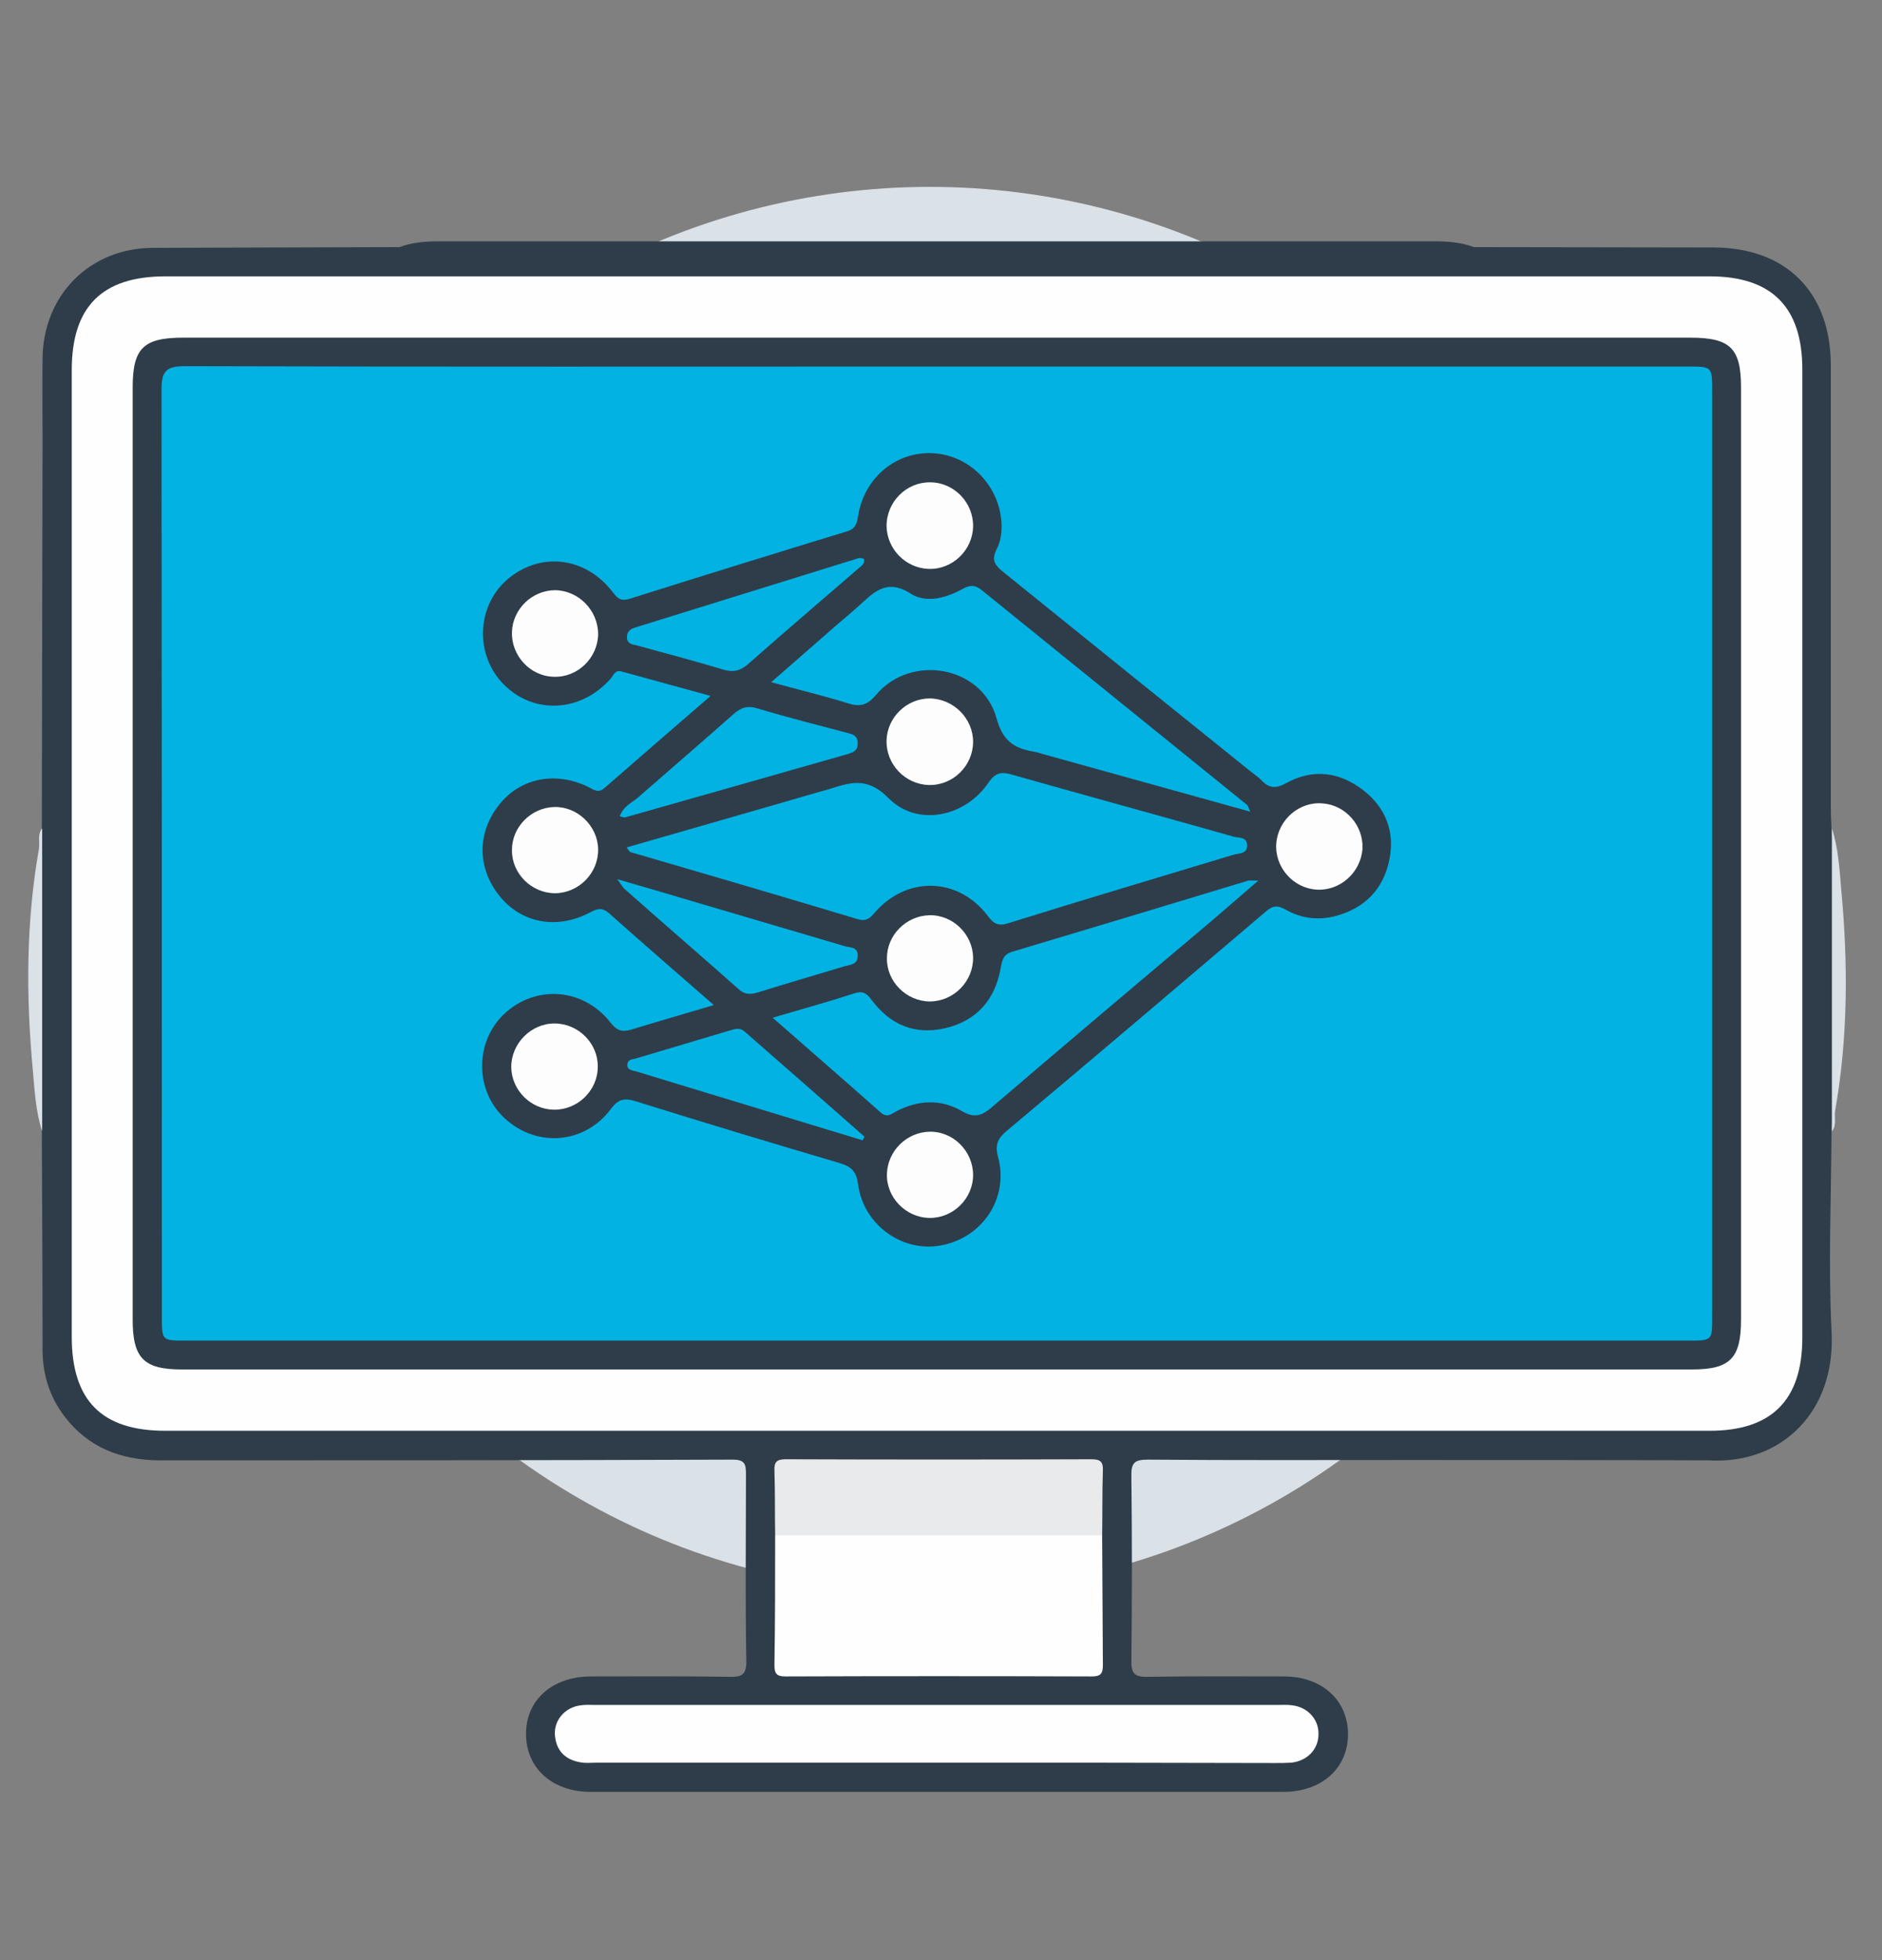 <?xml version="1.0" encoding="utf-8"?>
<!-- Generator: Adobe Illustrator 22.0.1, SVG Export Plug-In . SVG Version: 6.00 Build 0)  -->
<svg version="1.1" id="Layer_1" xmlns="http://www.w3.org/2000/svg" xmlns:xlink="http://www.w3.org/1999/xlink" x="0px" y="0px"
	 viewBox="0 0 522 543.4" style="enable-background:new 0 0 522 543.4;" xml:space="preserve">
<rect x="0" y="0" width="522" height="543.4" fill="#808080" stroke="none"/>
<style type="text/css">
	.st0{fill:#DAE1E7;}
	.st1{fill:#2E3D49;}
	.st2{fill:#FEFEFE;}
	.st3{fill:#E9EAEB;}
	.st4{fill:#02B2E3;}
	.st5{fill:#FDFDFD;}
</style>
<circle class="st0" cx="257.9" cy="246.6" r="194.8"/>
<g>
	<path class="st1" d="M473.9,404.8c-27.8-0.1-55.7-0.1-83.5-0.1c-24,0-48,0.1-72-0.1c-3.8,0-4.7,0.9-4.6,4.7c0.2,17,0.2,34,0,51
		c-0.1,4,1.3,4.6,4.8,4.5c12.5-0.2,25-0.1,37.5-0.1c10.6,0,17.8,6.6,17.8,16.1c-0.1,9.4-7.3,15.9-18,15.9c-64,0-128,0-192,0
		c-10.7,0-17.9-6.5-18-15.9c-0.1-9.5,7.2-16,17.8-16.1c12.8,0,25.7-0.1,38.5,0.1c3.5,0.1,4.9-0.5,4.8-4.5
		c-0.3-17.2-0.1-34.3-0.1-51.5c0-2.7-0.1-4.2-3.6-4.2c-52.5,0.2-105,0.2-157.5,0.2c-10.4,0.2-19.7-2.5-26.7-10.7
		c-5-5.8-7.3-12.5-7.3-20.1c0-20.1-0.1-40.2-0.2-60.3c-2.2-28-2.2-56,0-84c0.1-35.9,0.1-71.9,0.2-107.8c0-7.5-0.1-15,0-22.5
		c0.2-17.6,13-30.6,30.6-30.7c22.8-0.1,45.6-0.1,68.4-0.2c3.5-1.3,7.1-1.6,10.8-1.6c92.1,0,184.3,0,276.4,0c3.7,0,7.3,0.3,10.8,1.6
		c22.1,0,44.3,0.1,66.4,0.1c20.2,0,32.6,12.4,32.6,32.7c0,40.8,0,81.6,0,122.3c0,2,0.1,4,0.2,6c2.2,28,2.2,56,0,84
		c-0.1,18.4-0.9,36.9,0,55.3C509.3,390.9,494.5,406,473.9,404.8z"/>
	<path class="st0" d="M11.7,229.6c0,28,0,56,0,84c-1.8-5.5-2.1-11.3-2.6-17c-1.9-20.5-1.9-40.9,1.7-61.3
		C11.1,233.5,10.3,231.3,11.7,229.6z"/>
	<path class="st0" d="M508.1,313.6c0-28,0-56,0-84c1.8,5.5,2.1,11.3,2.6,17c1.9,20.5,1.9,40.9-1.7,61.3
		C508.7,309.8,509.5,311.9,508.1,313.6z"/>
	<path class="st2" d="M259.8,76.6c71.5,0,143,0,214.4,0c17.2,0,25.7,8.5,25.7,25.8c0,89.5,0,178.9,0,268.4
		c0,17.3-8.5,25.8-25.7,25.8c-142.8,0-285.6,0-428.4,0c-17.6,0-25.9-8.4-25.9-26.1c0-89.3,0-178.6,0-267.9c0-17.6,8.4-26,26-26
		C117.2,76.6,188.5,76.6,259.8,76.6z"/>
	<path class="st2" d="M305.7,425.6c0.1,12,0.1,24,0.2,36c0,2.4-0.7,3.1-3.1,3.1c-28.3-0.1-56.6-0.1-84.9,0c-2.4,0-3.1-0.7-3.1-3.1
		c0.2-12,0.2-24,0.2-36c1.8-1.9,4.3-1.7,6.5-1.7c25.9,0,51.7,0,77.6,0C301.5,424,303.9,423.8,305.7,425.6z"/>
	<path class="st2" d="M259.9,488.6c-31.5,0-62.9,0-94.4,0c-1.5,0-3,0.2-4.5-0.1c-4.3-0.7-6.8-3.3-7.1-7.7c-0.2-4.1,2.9-7.6,7.2-8.1
		c1.3-0.2,2.7-0.1,4-0.1c63.1,0,126.2,0,189.3,0c1.3,0,2.7-0.1,4,0.1c4.3,0.5,7.4,3.9,7.3,8c0,4.2-3.1,7.4-7.5,7.9
		c-1.5,0.1-3,0.1-4.5,0.1C322.5,488.6,291.2,488.6,259.9,488.6z"/>
	<path class="st3" d="M305.7,425.6c-30.2,0-60.4,0-90.7,0c-0.1-6,0-12-0.2-18c-0.1-2.4,0.7-3.1,3.1-3.1c28.3,0.1,56.6,0.1,84.9,0
		c2.4,0,3.2,0.7,3.1,3.1C305.7,413.7,305.8,419.7,305.7,425.6z"/>
	<path class="st1" d="M259.9,93.6c69.6,0,139.3,0,208.9,0c11.1,0,14.1,2.9,14.1,13.8c0,86.1,0,172.3,0,258.4
		c0,10.7-3,13.8-13.6,13.8c-139.6,0-279.3,0-418.9,0c-10.5,0-13.6-3.1-13.6-13.8c0-86.1,0-172.3,0-258.4c0-10.9,3-13.8,14-13.8
		C120.6,93.6,190.2,93.6,259.9,93.6z"/>
	<path class="st4" d="M260.1,101.6c69.3,0,138.7,0,208,0c6.8,0,6.8,0,6.8,6.9c0,85.5,0,171,0,256.5c0,6.6,0,6.6-6.5,6.6
		c-139,0-278,0-417,0c-6.5,0-6.5,0-6.5-6.6c0-85.7,0-171.3-0.1-257c0-5,1.2-6.5,6.4-6.5C120.8,101.7,190.5,101.6,260.1,101.6z"/>
	<path class="st1" d="M198,278.6c-10.2-8.9-19.7-17.1-29-25.4c-1.9-1.7-3.3-1.4-5.3-0.3c-9.3,4.9-19.1,3-25.2-4.6
		c-6.2-7.8-6.2-17.5,0-25.3c5.9-7.4,15.7-9.3,24.8-4.8c1.4,0.7,2.6,1.8,4.4,0.2c9.5-8.3,19.1-16.6,29.4-25.5
		c-8.8-2.4-16.8-4.6-24.8-6.8c-1.7-0.5-2.2,1.2-3,2.1c-8.3,9.3-21.3,9.9-29.6,1.5c-7.9-8-7.6-21.2,0.6-28.7c9.1-8.2,22-6.9,29.7,3.2
		c1.4,1.9,2.4,2.5,4.9,1.7c20-6.3,40-12.5,60-18.6c2.7-0.8,2.8-2.6,3.2-4.8c1.8-9.9,9.9-16.8,19.4-16.9c9.6-0.1,17.9,6.8,19.9,16.4
		c0.7,3.5,0.6,7.2-1,10.3c-1.5,3-0.4,4.4,1.8,6.2c22.8,18.4,45.6,36.8,68.5,55.2c1,0.8,2.2,1.6,3.1,2.5c2.1,2.3,4,2.5,6.9,0.9
		c7.4-4.1,14.8-3.2,21.5,2c6.1,4.8,8.7,11.4,7.2,19c-1.6,8.2-6.7,13.6-14.9,15.8c-4.9,1.3-9.6,0.7-14-1.8c-2-1.1-3.3-1.2-5.2,0.4
		c-24,20.4-48,40.8-72.1,61c-2.4,2-3.3,3.8-2.4,7.1c3.1,11.3-4.1,22.4-15.7,24.6c-10.7,2.1-21.6-5.6-23.1-16.9
		c-0.5-3.7-1.9-4.9-5.1-5.9c-19-5.6-37.9-11.3-56.8-17.2c-3-0.9-4.6-0.5-6.6,2.1c-7.2,9.8-20.5,10.9-29.4,2.8
		c-8.4-7.6-8.5-21.2-0.3-29c8.7-8.2,21.9-7.3,29.5,2.3c1.7,2.2,3.1,2.8,5.8,2C182.6,283.1,189.9,281,198,278.6z"/>
	<path class="st4" d="M173.8,234.9c18-5.2,35.6-10.2,53.1-15.3c1-0.3,1.9-0.5,2.9-0.8c5.9-1.9,10.7-3.6,16.6,2.4
		c8,8.1,21.3,5.3,27.8-4.3c1.9-2.8,3.6-3,6.4-2.2c20.5,5.8,41,11.4,61.5,17.2c1.4,0.4,3.8,0,3.8,2.4c0.1,2.4-2.2,2.2-3.7,2.6
		c-20.8,6.3-41.7,12.5-62.5,19c-2.8,0.9-4.1,0.2-5.7-2c-8.2-10.8-22.5-11.2-31.4-0.9c-1.4,1.7-2.5,2.5-5,1.7
		c-20.9-6.3-41.8-12.4-62.7-18.5C174.7,236.2,174.5,235.9,173.8,234.9z"/>
	<path class="st4" d="M214.3,282.1c8.2-2.4,15.4-4.4,22.5-6.7c2.4-0.8,3.5-0.2,4.9,1.7c5.1,6.9,12,9.9,20.5,7.9
		c8.9-2.1,13.9-8.1,15.4-16.9c0.4-2.2,0.8-3.6,3.2-4.3c21.8-6.5,43.6-13.1,65.4-19.7c0.4-0.1,0.9,0,2.8,0c-5.8,5-10.7,9.3-15.7,13.5
		C313.8,274,294.4,290.4,275,307c-2.7,2.3-4.8,3-8.2,1c-5.8-3.4-12.1-3.1-18.1,0c-1.4,0.7-2.6,2-4.4,0.4
		C234.6,299.8,224.8,291.3,214.3,282.1z"/>
	<path class="st4" d="M346.8,225c-19.5-5.4-38.2-10.6-56.9-15.8c-1.1-0.3-2.2-0.7-3.4-0.9c-5.3-0.9-8.4-3-10.1-9.2
		c-4-14.5-23.7-18-33.4-6.5c-2.5,3-4.6,3.4-8,2.3c-6.7-2.1-13.5-3.7-21.1-5.8c6.4-5.6,12.3-10.7,18.2-15.9c1.9-1.6,3.8-3.2,5.7-4.9
		c4.2-3.7,7.8-8.2,14.7-3.8c4.3,2.8,9.8,1.3,14.4-1.2c2-1.1,3.4-1.3,5.3,0.2c24.6,19.9,49.2,39.8,73.8,59.7
		C346.2,223.5,346.2,223.8,346.8,225z"/>
	<path class="st4" d="M171.9,226.3c0.9-2.7,3.2-3.7,4.9-5.1c8.9-7.8,17.9-15.5,26.7-23.3c2-1.8,3.9-2.4,6.7-1.5
		c8.3,2.5,16.7,4.6,25,6.8c1.5,0.4,2.7,0.8,2.7,2.9c0,2-1.2,2.4-2.7,2.9c-20.6,5.9-41.2,11.7-61.9,17.6
		C173.1,226.6,172.8,226.5,171.9,226.3z"/>
	<path class="st4" d="M171.2,243.7c8.7,2.5,16.1,4.7,23.5,6.9c13.2,3.9,26.5,7.8,39.7,11.7c1.4,0.4,3.6,0.1,3.5,2.7
		c0,2.3-1.9,2.4-3.5,2.8c-8,2.4-15.9,4.7-23.9,7.2c-2,0.6-3.7,0.9-5.5-0.7c-10.6-9.4-21.3-18.6-31.9-28
		C172.7,245.9,172.4,245.3,171.2,243.7z"/>
	<path class="st4" d="M239.6,154.9c0.4,1.3-0.6,1.9-1.3,2.5c-10.2,8.8-20.5,17.6-30.6,26.5c-2.2,2-4.2,2.6-7.1,1.7
		c-8-2.4-16-4.5-24-6.7c-1.3-0.3-2.7-0.4-2.7-2.3c0-1.7,1.1-2.3,2.4-2.7c20.6-6.4,41.3-12.8,61.9-19.2
		C238.6,154.6,239.1,154.8,239.6,154.9z"/>
	<path class="st4" d="M239.3,316.1c-17.4-5.3-34.8-10.6-52.3-15.9c-3.5-1.1-7-2.1-10.5-3.2c-1-0.3-2.6-0.3-2.5-1.9
		c0.1-1.6,1.6-1.4,2.7-1.8c8.7-2.6,17.5-5.2,26.2-7.8c1.4-0.4,2.5-0.6,3.7,0.5c11.1,9.7,22.2,19.4,33.2,29.1
		C239.6,315.4,239.4,315.7,239.3,316.1z"/>
	<path class="st5" d="M258,133.7c6.6,0,12,5.6,11.9,12.2c-0.1,6.6-5.7,12-12.3,11.8c-6.4-0.2-11.6-5.5-11.7-11.9
		C245.9,139.1,251.4,133.6,258,133.7z"/>
	<path class="st5" d="M165.9,175.8c-0.1,6.6-5.7,12-12.2,11.8c-6.6-0.1-11.9-5.8-11.7-12.4c0.2-6.4,5.6-11.6,12-11.6
		C160.5,163.7,165.9,169.2,165.9,175.8z"/>
	<path class="st5" d="M269.9,205.8c-0.1,6.6-5.7,12-12.3,11.8c-6.6-0.2-11.9-5.8-11.7-12.4c0.2-6.4,5.6-11.6,12-11.6
		C264.5,193.7,270,199.2,269.9,205.8z"/>
	<path class="st5" d="M365.2,246.6c-6.6-0.4-11.7-6.3-11.2-12.8c0.5-6.6,6.4-11.7,12.9-11.1c6.4,0.5,11.3,6.2,11,12.5
		C377.5,241.8,371.7,247,365.2,246.6z"/>
	<path class="st5" d="M165.9,235.4c0.1,6.6-5.3,12.1-11.9,12.2c-6.6,0-12.1-5.5-12-12c0-6.4,5.3-11.7,11.7-11.9
		C160.1,223.5,165.8,228.9,165.9,235.4z"/>
	<path class="st5" d="M269.9,265.4c0.1,6.6-5.3,12.1-11.9,12.2c-6.6,0-12.1-5.5-12-12c0-6.4,5.3-11.7,11.7-11.9
		C264.2,253.5,269.8,258.9,269.9,265.4z"/>
	<path class="st5" d="M153.8,283.7c6.6,0,12.1,5.5,12,12c0,6.6-5.6,12-12.2,11.9c-6.4-0.1-11.7-5.4-11.8-11.8
		C141.8,289.2,147.3,283.7,153.8,283.7z"/>
	<path class="st5" d="M269.9,325.7c0,6.6-5.6,12-12.1,11.9c-6.6-0.1-12-5.7-11.8-12.2c0.2-6.4,5.5-11.6,11.9-11.7
		C264.4,313.6,269.9,319.1,269.9,325.7z"/>
</g>
</svg>
